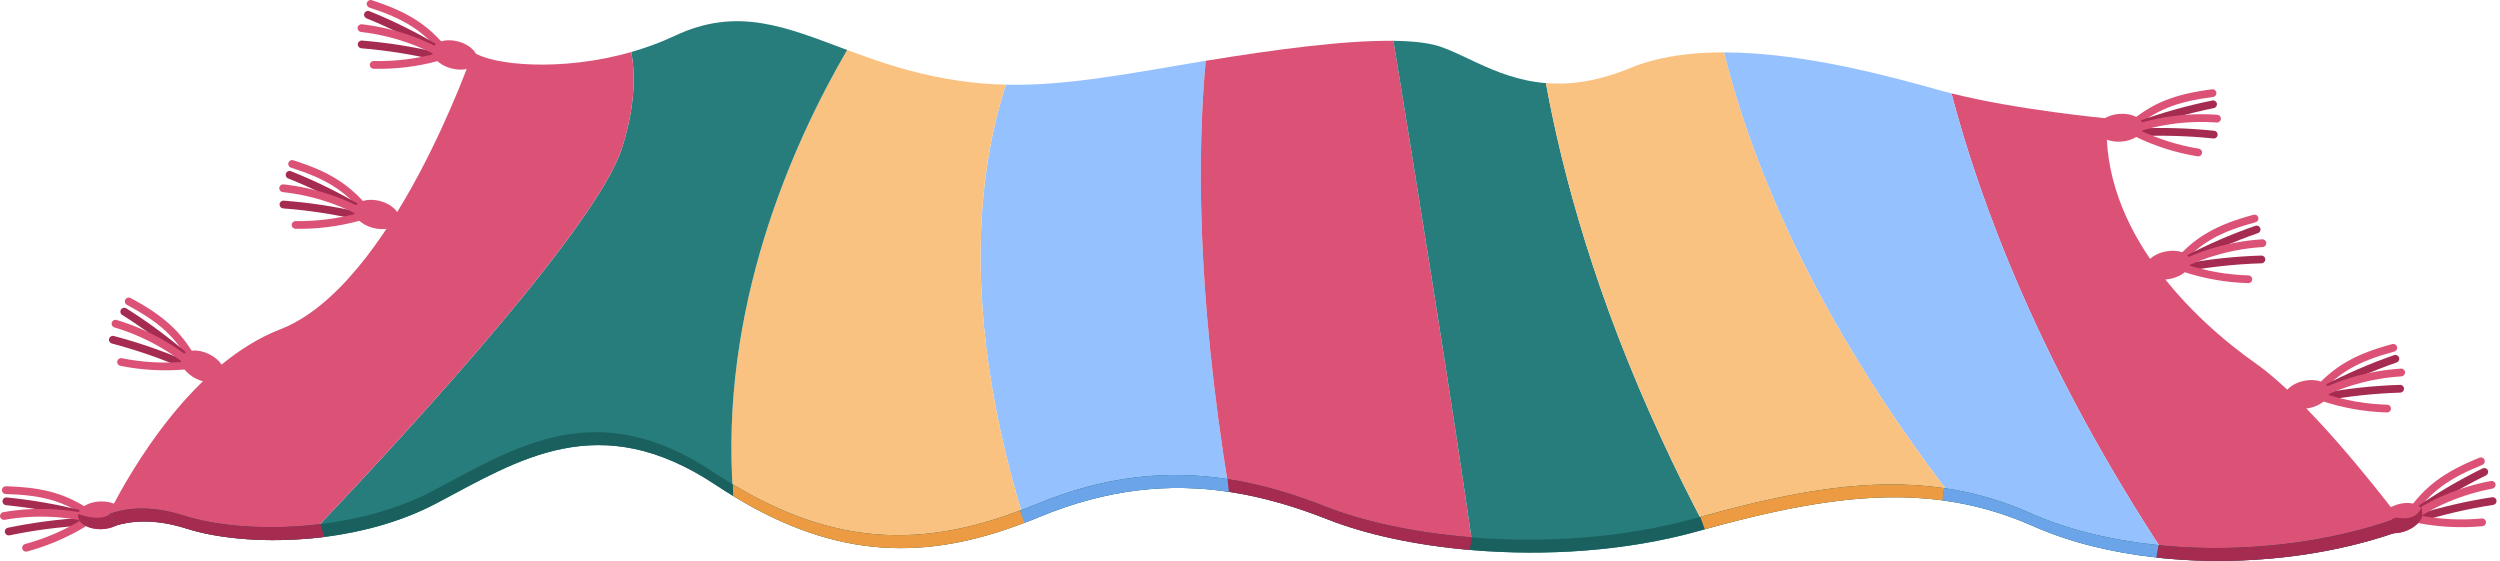<svg width="312px" height="70px" viewBox="0 0 312 70" version="1.1" xmlns="http://www.w3.org/2000/svg" xmlns:xlink="http://www.w3.org/1999/xlink"><title>Group 3</title><desc>Created with Sketch.</desc><defs><path d="M23.562,47.8 L23.562,47.8 C20.434,45.311 16.019,38.184 12.184,26.108 C7.633,11.786 3.382,4.494 0.476,0.834 C2.946,1.977 5.725,3.119 9.124,3.391 C11.216,14.856 15.36,30.079 23.562,47.8" id="path-1"></path><path d="M16.814,49.833 C16.186,49.833 15.423,49.491 14.562,48.8 C6.36,31.079 2.216,15.856 0.124,4.391 C0.624,4.431 1.138,4.453 1.665,4.453 C4.273,4.453 7.227,3.92 10.65,2.502 C12.703,1.65 14.969,1.127 17.361,0.837 C14.94,11.159 13.439,26.014 17.468,39.697 C19.434,46.384 18.807,49.833 16.814,49.833" id="path-3"></path><path d="M1.458,33.456 C1.327,33.456 1.196,33.453 1.066,33.448 C0.724,30.122 0.57,26.989 0.57,24.042 C0.568,15.282 1.922,8.174 3.725,2.584 C4.134,2.593 4.542,2.598 4.951,2.598 C10.283,2.598 15.644,1.794 22.202,0.696 C16.402,3.155 10.175,9.169 8.093,26.804 C7.451,32.221 4.316,33.456 1.458,33.456" id="path-5"></path><path d="M15.066,34.448 C14.653,34.432 14.248,34.393 13.862,34.34 C9.398,33.73 5.815,29.014 5.388,17.393 C5.078,8.949 2.755,3.517 0.188,0.079 C1.883,0.688 3.665,1.269 5.563,1.783 C9.95,2.965 13.852,3.497 17.725,3.584 C15.922,9.174 14.568,16.282 14.57,25.042 C14.57,27.989 14.724,31.122 15.066,34.448" id="path-7"></path></defs><g id="Page-1" stroke="none" stroke-width="1" fill="none" fill-rule="evenodd"><g id="Group-3"><path d="M11.257,64.682 C11.394,64.668 11.524,64.596 11.608,64.474 C11.758,64.253 11.702,63.952 11.481,63.8 C8.314,61.636 5.502,60.822 0.736,60.687 C0.475,60.673 0.247,60.889 0.238,61.157 C0.231,61.424 0.442,61.646 0.709,61.655 C5.322,61.786 7.903,62.528 10.935,64.601 C11.032,64.667 11.146,64.694 11.257,64.682" id="Fill-344" fill="#DB5276"></path><path d="M1.132,66.819 L1.182,66.811 C4.291,66.165 7.474,65.75 10.636,65.58 C10.908,65.582 11.108,65.337 11.093,65.071 C11.08,64.804 10.851,64.599 10.584,64.614 C7.373,64.783 4.142,65.207 0.986,65.863 C0.723,65.917 0.555,66.173 0.611,66.435 C0.661,66.68 0.889,66.843 1.132,66.819" id="Fill-345" fill="#A52B51"></path><path d="M0.692,63.037 L0.743,63.044 C3.902,63.358 7.063,63.916 10.132,64.698 C10.39,64.782 10.655,64.608 10.72,64.349 C10.787,64.09 10.629,63.827 10.371,63.76 C7.255,62.961 4.046,62.399 0.839,62.081 C0.572,62.054 0.335,62.249 0.309,62.514 C0.284,62.763 0.453,62.988 0.692,63.037" id="Fill-346" fill="#A52B51"></path><path d="M12.052,65.361 C12.247,65.341 12.418,65.203 12.471,65.002 C12.54,64.744 12.385,64.479 12.127,64.412 C8.327,63.409 4.271,63.243 0.401,63.917 C0.137,63.964 -0.039,64.215 0.007,64.478 C0.053,64.743 0.329,64.917 0.568,64.873 C4.305,64.214 8.215,64.38 11.879,65.347 L12.052,65.361" id="Fill-347" fill="#DB5276"></path><path d="M3.293,68.845 L3.371,68.831 C6.003,68.12 8.513,67.038 10.832,65.612 C11.06,65.472 11.131,65.174 10.991,64.946 C10.851,64.716 10.553,64.647 10.325,64.787 C8.085,66.164 5.661,67.209 3.119,67.896 C2.861,67.966 2.708,68.232 2.778,68.49 C2.84,68.722 3.062,68.869 3.293,68.845" id="Fill-348" fill="#DB5276"></path><path d="M15.46,64.242 C15.479,64.784 15.082,65.278 14.443,65.617 C13.949,65.869 13.319,66.023 12.641,66.042 C11.053,66.082 9.756,65.335 9.736,64.376 L9.756,64.144 C9.93,63.292 11.102,62.615 12.554,62.576 C14.143,62.537 15.44,63.283 15.46,64.242" id="Fill-349" fill="#DB5276"></path><path d="M14.433,65.617 C13.949,65.869 13.319,66.023 12.641,66.042 C11.053,66.082 9.756,65.335 9.736,64.376 L9.756,64.144 C12.883,65.239 13.784,64.077 13.784,64.077 L14.433,65.617" id="Fill-350" fill="#A52B51"></path><path d="M300.976,64.537 C300.842,64.572 300.695,64.549 300.573,64.464 C300.355,64.31 300.303,64.008 300.457,63.789 C302.669,60.654 305.019,58.909 309.437,57.118 C309.677,57.014 309.966,57.136 310.068,57.383 C310.168,57.632 310.048,57.914 309.8,58.015 C305.524,59.749 303.365,61.346 301.249,64.348 C301.18,64.444 301.083,64.508 300.976,64.537" id="Fill-351" fill="#DB5276"></path><path d="M311.208,63.001 L311.158,63.011 C308.02,63.492 304.893,64.216 301.87,65.161 C301.616,65.257 301.342,65.098 301.264,64.843 C301.184,64.588 301.326,64.317 301.581,64.237 C304.65,63.274 307.825,62.542 311.011,62.054 C311.276,62.013 311.523,62.195 311.563,62.459 C311.601,62.707 311.444,62.939 311.208,63.001" id="Fill-352" fill="#A52B51"></path><path d="M310.299,59.303 L310.255,59.329 C307.404,60.726 304.637,62.353 302.035,64.159 C301.821,64.327 301.513,64.256 301.362,64.037 C301.209,63.818 301.264,63.516 301.483,63.364 C304.123,61.527 306.934,59.878 309.828,58.459 C310.068,58.341 310.359,58.441 310.476,58.681 C310.586,58.905 310.506,59.174 310.299,59.303" id="Fill-353" fill="#A52B51"></path><path d="M300.467,65.451 C300.277,65.5 300.069,65.43 299.949,65.261 C299.794,65.042 299.847,64.741 300.065,64.586 C303.276,62.32 307.018,60.747 310.88,60.028 C311.143,59.979 311.396,60.153 311.445,60.416 C311.494,60.679 311.297,60.939 311.057,60.98 C307.325,61.669 303.72,63.192 300.624,65.377 L300.467,65.451" id="Fill-354" fill="#DB5276"></path><path d="M309.892,65.655 L309.813,65.668 C307.099,65.922 304.369,65.785 301.697,65.259 C301.436,65.208 301.265,64.954 301.316,64.691 C301.367,64.427 301.622,64.258 301.885,64.309 C304.464,64.817 307.102,64.95 309.723,64.705 C309.989,64.68 310.225,64.875 310.25,65.142 C310.273,65.381 310.117,65.596 309.892,65.655" id="Fill-355" fill="#DB5276"></path><path d="M302.317,64.388 C302.113,65.134 301.29,65.899 300.157,66.295 C299.344,66.577 298.54,66.616 297.921,66.441 C297.407,66.295 297.029,66.015 296.884,65.599 C296.565,64.688 297.523,63.536 299.015,63.013 C300.351,62.558 301.649,62.751 302.133,63.439 L302.249,63.624 L302.297,63.72 C302.375,63.933 302.375,64.156 302.317,64.388" id="Fill-356" fill="#DB5276"></path><path d="M55.358,6.835 C55.494,6.861 55.639,6.829 55.754,6.735 C55.962,6.566 55.992,6.26 55.823,6.052 C53.398,3.081 50.932,1.503 46.4,0.025 C46.152,-0.061 45.872,0.081 45.789,0.335 C45.706,0.59 45.845,0.863 46.099,0.946 C50.487,2.376 52.752,3.82 55.073,6.666 C55.148,6.757 55.25,6.815 55.358,6.835" id="Fill-357" fill="#DB5276"></path><path d="M45.043,6.019 L45.094,6.025 C48.258,6.286 51.428,6.79 54.509,7.52 C54.77,7.599 55.031,7.421 55.092,7.161 C55.154,6.902 54.993,6.64 54.733,6.579 C51.605,5.833 48.386,5.325 45.173,5.061 C44.906,5.039 44.673,5.237 44.651,5.503 C44.63,5.752 44.803,5.973 45.043,6.019" id="Fill-358" fill="#A52B51"></path><path d="M45.691,2.266 L45.738,2.289 C48.679,3.483 51.553,4.913 54.275,6.532 C54.5,6.685 54.802,6.593 54.938,6.364 C55.075,6.134 55,5.836 54.77,5.701 C52.008,4.052 49.089,2.604 46.103,1.391 C45.855,1.291 45.572,1.41 45.472,1.658 C45.378,1.889 45.476,2.152 45.691,2.266" id="Fill-359" fill="#A52B51"></path><path d="M55.929,7.71 C56.122,7.748 56.325,7.664 56.433,7.486 C56.572,7.257 56.498,6.959 56.27,6.822 C52.909,4.784 49.066,3.477 45.163,3.03 C44.897,3 44.657,3.19 44.626,3.456 C44.596,3.722 44.811,3.967 45.052,3.992 C48.823,4.418 52.526,5.685 55.768,7.649 L55.929,7.71" id="Fill-360" fill="#DB5276"></path><path d="M46.542,8.574 L46.622,8.583 C49.346,8.645 52.06,8.317 54.689,7.607 C54.946,7.537 55.099,7.271 55.029,7.012 C54.96,6.753 54.694,6.602 54.436,6.671 C51.898,7.358 49.276,7.675 46.644,7.615 C46.377,7.608 46.155,7.82 46.149,8.087 C46.143,8.328 46.314,8.531 46.542,8.574" id="Fill-361" fill="#DB5276"></path><path d="M53.985,6.11 C53.735,7.035 54.771,8.12 56.298,8.532 C57.825,8.945 59.266,8.53 59.516,7.605 C59.766,6.68 58.731,5.595 57.204,5.182 C55.676,4.769 54.236,5.184 53.985,6.11" id="Fill-362" fill="#DB5276"></path><path d="M45.605,26.753 C45.741,26.778 45.886,26.745 46.001,26.65 C46.207,26.48 46.236,26.175 46.066,25.968 C43.622,23.011 41.145,21.45 36.604,20 C36.356,19.915 36.077,20.059 35.995,20.313 C35.914,20.569 36.055,20.84 36.309,20.922 C40.706,22.326 42.98,23.754 45.319,26.585 C45.394,26.676 45.497,26.734 45.605,26.753" id="Fill-363" fill="#DB5276"></path><path d="M35.285,26.001 L35.336,26.007 C38.502,26.249 41.675,26.732 44.761,27.444 C45.022,27.521 45.282,27.341 45.341,27.081 C45.402,26.821 45.238,26.561 44.979,26.5 C41.845,25.774 38.624,25.286 35.41,25.042 C35.143,25.022 34.91,25.222 34.89,25.488 C34.871,25.738 35.045,25.958 35.285,26.001" id="Fill-364" fill="#A52B51"></path><path d="M35.91,22.246 L35.957,22.267 C38.905,23.443 41.789,24.855 44.52,26.457 C44.746,26.609 45.048,26.515 45.182,26.285 C45.318,26.054 45.24,25.757 45.01,25.623 C42.238,23.992 39.31,22.562 36.316,21.368 C36.067,21.268 35.785,21.389 35.687,21.637 C35.594,21.87 35.694,22.132 35.91,22.246" id="Fill-365" fill="#A52B51"></path><path d="M46.182,27.625 C46.375,27.661 46.577,27.576 46.684,27.398 C46.822,27.168 46.746,26.871 46.517,26.734 C43.143,24.717 39.292,23.435 35.386,23.011 C35.12,22.983 34.882,23.175 34.852,23.441 C34.824,23.708 35.04,23.952 35.282,23.975 C39.055,24.377 42.766,25.621 46.02,27.564 L46.182,27.625" id="Fill-366" fill="#DB5276"></path><path d="M36.8,28.547 L36.88,28.555 C39.605,28.601 42.316,28.256 44.941,27.529 C45.197,27.458 45.349,27.191 45.277,26.933 C45.207,26.674 44.94,26.525 44.681,26.596 C42.148,27.298 39.528,27.631 36.896,27.587 C36.629,27.583 36.408,27.795 36.404,28.063 C36.399,28.303 36.571,28.505 36.8,28.547" id="Fill-367" fill="#DB5276"></path><path d="M44.228,26.037 C43.984,26.962 45.026,28.042 46.555,28.445 C48.085,28.848 49.524,28.424 49.768,27.498 C50.012,26.571 48.97,25.493 47.441,25.089 C45.91,24.686 44.472,25.11 44.228,26.037" id="Fill-368" fill="#DB5276"></path><path d="M23.921,45.463 C24.05,45.512 24.198,45.506 24.328,45.434 C24.562,45.304 24.645,45.009 24.515,44.775 C22.649,41.423 20.496,39.439 16.293,37.19 C16.065,37.062 15.764,37.153 15.637,37.388 C15.511,37.625 15.601,37.917 15.836,38.044 C19.905,40.221 21.883,42.039 23.669,45.247 C23.727,45.35 23.817,45.424 23.921,45.463" id="Fill-369" fill="#DB5276"></path><path d="M13.908,42.853 L13.957,42.869 C17.026,43.679 20.059,44.73 22.965,45.99 C23.208,46.113 23.496,45.984 23.601,45.738 C23.708,45.494 23.595,45.208 23.35,45.102 C20.4,43.819 17.321,42.755 14.204,41.933 C13.945,41.864 13.68,42.019 13.612,42.277 C13.548,42.519 13.68,42.767 13.908,42.853" id="Fill-370" fill="#A52B51"></path><path d="M15.203,39.273 L15.245,39.302 C17.932,40.994 20.511,42.905 22.907,44.975 C23.102,45.166 23.416,45.128 23.59,44.926 C23.765,44.724 23.742,44.417 23.54,44.244 C21.109,42.137 18.489,40.201 15.761,38.483 C15.535,38.34 15.236,38.409 15.094,38.634 C14.961,38.846 15.012,39.123 15.203,39.273" id="Fill-371" fill="#A52B51"></path><path d="M24.33,46.426 C24.513,46.496 24.728,46.449 24.864,46.293 C25.042,46.092 25.021,45.786 24.821,45.61 C21.868,43.015 18.314,41.055 14.549,39.931 C14.293,39.855 14.023,40 13.946,40.257 C13.87,40.514 14.038,40.793 14.272,40.86 C17.91,41.94 21.334,43.835 24.182,46.336 L24.33,46.426" id="Fill-372" fill="#DB5276"></path><path d="M14.936,45.631 L15.013,45.654 C17.685,46.193 20.414,46.345 23.126,46.106 C23.392,46.083 23.589,45.848 23.566,45.581 C23.543,45.313 23.307,45.118 23.041,45.141 C20.422,45.373 17.785,45.226 15.205,44.705 C14.942,44.652 14.687,44.822 14.634,45.084 C14.587,45.319 14.719,45.549 14.936,45.631" id="Fill-373" fill="#DB5276"></path><path d="M22.696,44.509 C22.288,45.375 23.117,46.625 24.548,47.299 C25.98,47.973 27.471,47.817 27.88,46.951 C28.288,46.084 27.458,44.834 26.027,44.16 C24.596,43.486 23.104,43.642 22.696,44.509" id="Fill-374" fill="#DB5276"></path><path d="M153.411,61.386 C146.119,60.283 138.353,60.921 129.667,64.534 C129.076,64.786 128.495,65.008 127.904,65.231 C125.435,57.271 123.914,50.046 123.111,43.539 C121.348,29.295 122.994,18.429 125.531,10.566 C131.274,10.702 136.948,9.86 144.008,8.678 C144.928,8.523 145.858,8.358 146.826,8.194 C148.046,7.991 149.257,7.787 150.477,7.583 C149.489,18.284 149.208,35.879 153.411,61.386" id="Fill-375" fill="#96C1FF"></path><path d="M127.904,65.231 C115.586,69.966 104.508,69.85 91.503,61.9 C89.702,38.6 98.843,18.061 105.719,6.238 C106.465,6.518 107.22,6.789 107.994,7.061 C109.689,7.67 111.471,8.251 113.369,8.765 C117.756,9.947 121.658,10.479 125.531,10.566 C122.994,18.429 121.348,29.295 123.111,43.539 C123.914,50.046 125.435,57.271 127.904,65.231" id="Fill-376" fill="#F9C280"></path><path d="M150.477,7.588 C149.492,18.282 149.206,35.882 153.41,61.384 C157.643,62.025 161.714,63.249 165.707,64.824 C170.477,66.708 176.845,68.093 183.868,68.67 C181.164,49.847 176.822,22.999 173.905,5.095 C167.814,5.016 159.157,6.171 150.477,7.588" id="Fill-377" fill="#DB5276"></path><path d="M105.722,6.238 C98.09,3.389 92.057,0.764 84.195,4.477 C82.426,5.312 80.607,5.967 78.792,6.488 C79.304,9.365 79.264,13.314 77.616,18.491 C74.284,28.965 47.193,57.846 38.195,67.245 C43.661,66.806 49.458,65.458 54.45,62.822 C64.746,57.388 74.757,50.81 89.343,60.534 C90.072,61.02 90.79,61.464 91.507,61.902 C89.701,38.596 98.844,18.061 105.722,6.238" id="Fill-378" fill="#277C7C"></path><path d="M78.792,6.488 C70.042,9 61.395,8.137 59.026,6.479 C59.026,6.479 49.016,35.652 35.002,41.085 C24.097,45.314 16.485,58.37 13.642,63.958 C13.903,64.499 14.144,65.053 14.372,65.618 C16.156,65.045 19.136,64.644 23.275,65.968 C26.958,67.147 32.39,67.709 38.195,67.245 C47.193,57.846 74.284,28.965 77.616,18.491 C79.264,13.314 79.304,9.365 78.792,6.488" id="Fill-379" fill="#DB5276"></path><path d="M299.318,64.511 C296.322,60.585 287.802,49.783 281.539,45.375 C273.817,39.942 262.091,28.788 262.949,14.773 C262.949,14.773 251.77,13.732 243.54,11.652 C247.105,25.254 254.647,45.726 270.539,69.727 C280.027,70.576 290.237,69.467 298.839,66.506 C298.992,65.838 299.161,65.177 299.318,64.511" id="Fill-380" fill="#DB5276"></path><path d="M212.936,66.005 C212.636,66.092 212.346,66.17 212.036,66.257 C202.894,68.824 192.843,69.405 183.866,68.669 C181.164,49.843 176.826,23.001 173.902,5.095 C176.448,5.124 178.549,5.366 180.002,5.909 C181.358,6.402 182.752,7.109 184.282,7.816 C186.752,8.959 189.531,10.101 192.93,10.373 C195.022,21.838 199.166,37.061 207.368,54.782 C209.044,58.423 210.893,62.17 212.936,66.005" id="Fill-381" fill="#277C7C"></path><path d="M270.539,69.727 C254.647,45.726 247.105,25.254 243.54,11.652 C243.139,11.55 242.742,11.448 242.357,11.341 C236.489,9.722 225.331,6.545 215.149,6.538 C218.308,19.363 225.899,39.232 244.137,62.715 C247.38,63.288 250.58,64.252 253.797,65.682 C258.651,67.839 264.442,69.181 270.539,69.727" id="Fill-382" fill="#96C1FF"></path><path d="M244.137,62.712 C234.647,61.038 224.76,62.742 212.936,66.005 C210.893,62.17 209.044,58.423 207.368,54.782 C199.166,37.061 195.022,21.838 192.93,10.373 C195.903,10.615 199.341,10.189 203.456,8.484 C205.509,7.632 207.775,7.109 210.167,6.819 C211.784,6.616 213.459,6.538 215.154,6.538 C218.311,19.359 225.903,39.23 244.137,62.712" id="Fill-383" fill="#F9C280"></path><path d="M299.286,64.63 C299.141,65.259 298.985,65.879 298.84,66.509 C290.232,69.472 280.025,70.576 270.535,69.724 C270.06,69.685 269.576,69.637 269.111,69.569 C263.524,68.959 258.266,67.662 253.801,65.686 C250.577,64.252 247.381,63.285 244.137,62.712 C243.585,62.616 243.024,62.529 242.472,62.452 L242.404,62.442 C233.437,61.25 224.044,62.945 212.936,66.005 L212.762,66.054 C212.52,66.122 212.288,66.189 212.036,66.257 C202.894,68.824 192.843,69.405 183.866,68.668 C183.721,68.659 183.585,68.649 183.44,68.629 C176.584,68.039 170.377,66.664 165.709,64.824 C161.71,63.246 157.643,62.025 153.411,61.386 L153.362,61.376 L153.236,61.367 C145.993,60.292 138.285,60.951 129.667,64.534 C129.086,64.786 128.505,64.999 127.923,65.221 L127.836,65.25 C115.547,69.966 104.489,69.831 91.503,61.9 C90.776,61.463 90.07,61.018 89.343,60.534 C74.76,50.812 64.747,57.387 54.453,62.82 C50.154,65.085 45.263,66.403 40.499,67.012 C39.724,67.109 38.96,67.187 38.194,67.245 C32.394,67.709 26.961,67.148 23.272,65.966 C19.137,64.65 16.154,65.046 14.373,65.618 C14.169,65.115 13.956,64.611 13.724,64.117 C15.447,63.498 18.536,62.936 22.952,64.349 C26.632,65.531 32.065,66.092 37.875,65.627 C38.552,65.57 39.231,65.501 39.908,65.415 C44.75,64.843 49.747,63.517 54.124,61.212 C64.427,55.77 74.431,49.195 89.024,58.917 C89.75,59.411 90.467,59.846 91.183,60.292 C91.28,60.35 91.367,60.408 91.464,60.457 C104.256,68.174 115.18,68.31 127.313,63.71 L127.585,63.614 C128.166,63.391 128.756,63.168 129.347,62.926 C138.033,59.304 145.799,58.666 153.091,59.769 L153.198,59.789 C157.391,60.427 161.419,61.648 165.38,63.207 C170.154,65.095 176.526,66.48 183.547,67.051 C192.552,67.796 202.575,67.207 211.716,64.64 C211.881,64.591 212.036,64.553 212.2,64.514 C212.336,64.465 212.481,64.437 212.617,64.398 C223.947,61.26 233.495,59.576 242.627,60.921 C243.024,60.97 243.421,61.038 243.818,61.105 C247.062,61.676 250.257,62.635 253.472,64.069 C258.101,66.131 263.582,67.439 269.382,68.029 C269.654,68.068 269.935,68.087 270.215,68.117 C279.996,68.988 290.532,67.796 299.286,64.63" id="Fill-384" fill="#19605E"></path><path d="M183.643,67.225 L183.44,68.629 C176.584,68.039 170.377,66.664 165.709,64.824 C161.71,63.246 157.643,62.025 153.411,61.386 L153.236,61.367 L153.198,59.789 C157.391,60.427 161.419,61.648 165.38,63.207 C170.154,65.095 176.526,66.48 183.547,67.051 L183.643,67.225" id="Fill-385" fill="#A52B51"></path><path d="M299.286,64.63 C299.141,65.259 298.985,65.879 298.84,66.509 C290.232,69.472 280.025,70.576 270.535,69.724 C270.051,69.685 269.567,69.637 269.092,69.569 C269.237,68.824 269.354,68.233 269.382,68.029 C269.654,68.068 269.935,68.087 270.215,68.117 C279.996,68.988 290.532,67.796 299.286,64.63" id="Fill-386" fill="#A52B51"></path><path d="M40.499,67.012 C39.724,67.109 38.96,67.187 38.194,67.245 C32.394,67.709 26.961,67.148 23.272,65.966 C19.137,64.65 16.154,65.046 14.373,65.618 C14.169,65.115 13.956,64.611 13.724,64.117 C15.447,63.498 18.536,62.936 22.952,64.349 C26.632,65.531 32.065,66.092 37.875,65.627 C38.552,65.57 39.231,65.501 39.908,65.415 L40.005,65.454 L40.499,67.012" id="Fill-387" fill="#A52B51"></path><path d="M127.923,65.221 C115.586,69.966 104.508,69.85 91.503,61.9 L91.464,60.457 C104.256,68.174 115.18,68.31 127.313,63.71 L127.923,65.221" id="Fill-388" fill="#ED9B43"></path><path d="M242.627,60.921 L242.472,62.452 C233.485,61.241 224.072,62.936 212.936,66.005 L212.762,66.054 L212.2,64.514 C212.336,64.465 212.481,64.437 212.617,64.398 C223.947,61.26 233.495,59.576 242.627,60.921" id="Fill-389" fill="#ED9B43"></path><path d="M269.382,68.029 L269.111,69.569 C263.524,68.959 258.266,67.662 253.801,65.686 C250.577,64.252 247.381,63.285 244.137,62.712 C243.585,62.616 243.024,62.529 242.472,62.452 L242.404,62.442 L242.627,60.921 C243.024,60.97 243.421,61.038 243.818,61.105 C247.062,61.676 250.257,62.635 253.472,64.069 C258.101,66.131 263.582,67.439 269.382,68.029" id="Fill-390" fill="#6BA4E8"></path><path d="M153.362,61.376 L153.236,61.367 C145.993,60.292 138.285,60.951 129.667,64.534 C129.086,64.786 128.505,64.999 127.923,65.221 L127.836,65.25 L127.313,63.71 L127.585,63.614 C128.166,63.391 128.756,63.168 129.347,62.926 C138.033,59.304 145.799,58.666 153.091,59.769 L153.198,59.789 L153.362,61.376" id="Fill-391" fill="#6BA4E8"></path><path d="M265.996,16.178 C265.858,16.178 265.721,16.12 265.625,16.006 C265.453,15.802 265.479,15.497 265.683,15.324 C268.617,12.851 271.333,11.758 276.06,11.145 C276.319,11.106 276.568,11.297 276.603,11.562 C276.637,11.828 276.45,12.07 276.185,12.105 C271.608,12.699 269.115,13.698 266.308,16.065 C266.217,16.14 266.106,16.178 265.996,16.178" id="Fill-392" fill="#DB5276"></path><path d="M276.283,17.286 L276.233,17.283 C273.075,16.953 269.866,16.861 266.703,17.008 C266.432,17.038 266.208,16.815 266.197,16.548 C266.184,16.281 266.391,16.054 266.657,16.042 C269.87,15.888 273.127,15.984 276.333,16.32 C276.599,16.347 276.792,16.585 276.764,16.851 C276.738,17.1 276.527,17.286 276.283,17.286" id="Fill-393" fill="#A52B51"></path><path d="M276.341,13.478 L276.291,13.491 C273.18,14.121 270.09,14.994 267.116,16.081 C266.867,16.19 266.587,16.043 266.496,15.792 C266.403,15.542 266.533,15.263 266.784,15.172 C269.803,14.064 272.94,13.181 276.099,12.542 C276.361,12.489 276.617,12.659 276.67,12.92 C276.719,13.166 276.574,13.406 276.341,13.478" id="Fill-394" fill="#A52B51"></path><path d="M265.272,16.933 C265.076,16.933 264.892,16.813 264.819,16.619 C264.725,16.369 264.852,16.089 265.102,15.996 C268.782,14.616 272.8,14.043 276.719,14.326 C276.986,14.346 277.187,14.578 277.168,14.844 C277.148,15.112 276.892,15.313 276.65,15.292 C272.865,15.013 268.991,15.573 265.443,16.902 L265.272,16.933" id="Fill-395" fill="#DB5276"></path><path d="M274.338,19.519 L274.258,19.512 C271.568,19.07 268.962,18.246 266.511,17.06 C266.271,16.944 266.17,16.655 266.286,16.414 C266.402,16.171 266.692,16.072 266.933,16.189 C269.3,17.333 271.817,18.13 274.415,18.557 C274.679,18.601 274.858,18.85 274.814,19.114 C274.775,19.351 274.57,19.519 274.338,19.519" id="Fill-396" fill="#DB5276"></path><path d="M267.479,15.719 C267.554,16.674 266.336,17.549 264.758,17.672 C263.181,17.795 261.841,17.121 261.767,16.166 C261.693,15.21 262.911,14.335 264.488,14.212 C266.066,14.089 267.404,14.764 267.479,15.719" id="Fill-397" fill="#DB5276"></path><path d="M289.26,49.278 C289.124,49.296 288.981,49.256 288.87,49.157 C288.672,48.978 288.657,48.671 288.837,48.473 C291.412,45.629 293.957,44.182 298.559,42.94 C298.811,42.867 299.083,43.023 299.153,43.281 C299.223,43.54 299.069,43.805 298.812,43.875 C294.356,45.078 292.019,46.402 289.554,49.124 C289.475,49.21 289.37,49.263 289.26,49.278" id="Fill-398" fill="#DB5276"></path><path d="M299.604,48.996 L299.553,49 C296.38,49.096 293.188,49.435 290.073,50.006 C289.809,50.072 289.557,49.88 289.51,49.618 C289.461,49.355 289.635,49.102 289.898,49.054 C293.061,48.471 296.301,48.129 299.523,48.032 C299.791,48.024 300.014,48.234 300.022,48.501 C300.03,48.75 299.846,48.962 299.604,48.996" id="Fill-399" fill="#A52B51"></path><path d="M299.151,45.215 L299.103,45.234 C296.104,46.276 293.16,47.555 290.358,49.031 C290.126,49.172 289.828,49.066 289.705,48.829 C289.579,48.593 289.671,48.299 289.907,48.175 C292.75,46.672 295.74,45.376 298.785,44.32 C299.038,44.232 299.314,44.366 299.401,44.619 C299.484,44.854 299.371,45.112 299.151,45.215" id="Fill-400" fill="#A52B51"></path><path d="M288.645,50.124 C288.451,50.15 288.252,50.055 288.154,49.873 C288.026,49.637 288.116,49.343 288.351,49.217 C291.813,47.357 295.718,46.25 299.639,46.004 C299.906,45.988 300.136,46.191 300.153,46.458 C300.169,46.725 299.942,46.959 299.699,46.971 C295.912,47.203 292.148,48.276 288.809,50.07 L288.645,50.124" id="Fill-401" fill="#DB5276"></path><path d="M297.975,51.47 L297.896,51.474 C295.171,51.396 292.478,50.929 289.89,50.084 C289.636,50 289.497,49.727 289.58,49.472 C289.663,49.217 289.936,49.08 290.191,49.163 C292.69,49.979 295.291,50.431 297.923,50.506 C298.19,50.514 298.401,50.737 298.393,51.004 C298.386,51.245 298.206,51.439 297.975,51.47" id="Fill-402" fill="#DB5276"></path><path d="M290.669,48.625 C290.871,49.561 289.781,50.591 288.234,50.924 C286.688,51.258 285.271,50.769 285.068,49.833 C284.866,48.896 285.956,47.866 287.503,47.533 C289.049,47.199 290.467,47.688 290.669,48.625" id="Fill-403" fill="#DB5276"></path><path d="M271.946,33.14 C271.809,33.159 271.666,33.119 271.556,33.019 C271.358,32.84 271.343,32.534 271.522,32.334 C274.097,29.492 276.642,28.044 281.245,26.802 C281.496,26.729 281.768,26.885 281.839,27.143 C281.908,27.402 281.755,27.667 281.497,27.737 C277.041,28.94 274.705,30.263 272.24,32.986 C272.16,33.073 272.056,33.125 271.946,33.14" id="Fill-404" fill="#DB5276"></path><path d="M282.29,32.858 L282.238,32.862 C279.065,32.959 275.873,33.297 272.758,33.868 C272.494,33.933 272.242,33.743 272.195,33.48 C272.146,33.217 272.321,32.964 272.584,32.917 C275.747,32.333 278.987,31.992 282.209,31.894 C282.477,31.885 282.7,32.096 282.707,32.363 C282.715,32.613 282.531,32.825 282.29,32.858" id="Fill-405" fill="#A52B51"></path><path d="M281.836,29.078 L281.788,29.096 C278.789,30.138 275.845,31.417 273.044,32.893 C272.811,33.035 272.513,32.927 272.39,32.691 C272.265,32.455 272.356,32.162 272.592,32.038 C275.436,30.534 278.425,29.239 281.47,28.182 C281.724,28.093 282,28.228 282.087,28.48 C282.169,28.716 282.057,28.973 281.836,29.078" id="Fill-406" fill="#A52B51"></path><path d="M271.33,33.985 C271.136,34.011 270.938,33.917 270.839,33.735 C270.712,33.5 270.801,33.206 271.036,33.08 C274.498,31.218 278.403,30.112 282.325,29.867 C282.591,29.85 282.821,30.053 282.839,30.32 C282.855,30.587 282.628,30.822 282.385,30.834 C278.597,31.065 274.834,32.138 271.495,33.931 L271.33,33.985" id="Fill-407" fill="#DB5276"></path><path d="M280.66,35.333 L280.581,35.336 C277.857,35.258 275.163,34.791 272.575,33.946 C272.321,33.862 272.182,33.589 272.265,33.334 C272.348,33.079 272.622,32.942 272.876,33.025 C275.375,33.841 277.977,34.293 280.609,34.369 C280.876,34.376 281.086,34.599 281.078,34.867 C281.072,35.107 280.891,35.301 280.66,35.333" id="Fill-408" fill="#DB5276"></path><path d="M273.355,32.487 C273.557,33.423 272.467,34.453 270.92,34.787 C269.374,35.121 267.956,34.631 267.754,33.695 C267.552,32.758 268.642,31.728 270.189,31.395 C271.735,31.061 273.152,31.55 273.355,32.487" id="Fill-409" fill="#DB5276"></path><path d="M302.317,64.388 C302.113,65.134 301.29,65.899 300.157,66.295 C299.344,66.577 298.54,66.616 297.921,66.441 C298.007,65.318 298.366,64.504 299.286,64.63 C301.319,64.911 301.949,63.933 302.133,63.439 C302.2,63.275 302.21,63.168 302.21,63.168 L302.249,63.624 L302.317,64.388" id="Fill-410" fill="#A52B51"></path><g id="Group-413" transform="translate(183.806, 6.982)"><mask id="mask-2" fill="white"><use xlink:href="#path-1"></use></mask><g id="Clip-412"></g><path d="M23.562,47.8 L23.562,47.8 C20.434,45.311 16.019,38.184 12.184,26.108 C7.633,11.786 3.382,4.494 0.476,0.834 C2.946,1.977 5.725,3.119 9.124,3.391 C11.216,14.856 15.36,30.079 23.562,47.8" id="Fill-411" mask="url(#mask-2)"></path></g><g id="Group-416" transform="translate(192.806, 5.982)"><mask id="mask-4" fill="white"><use xlink:href="#path-3"></use></mask><g id="Clip-415"></g><path d="M16.814,49.833 C16.186,49.833 15.423,49.491 14.562,48.8 C6.36,31.079 2.216,15.856 0.124,4.391 C0.624,4.431 1.138,4.453 1.665,4.453 C4.273,4.453 7.227,3.92 10.65,2.502 C12.703,1.65 14.969,1.127 17.361,0.837 C14.94,11.159 13.439,26.014 17.468,39.697 C19.434,46.384 18.807,49.833 16.814,49.833" id="Fill-414" mask="url(#mask-4)"></path></g><g id="Group-419" transform="translate(121.806, 7.982)"><mask id="mask-6" fill="white"><use xlink:href="#path-5"></use></mask><g id="Clip-418"></g><path d="M1.458,33.456 C1.327,33.456 1.196,33.453 1.066,33.448 C0.724,30.122 0.57,26.989 0.57,24.042 C0.568,15.282 1.922,8.174 3.725,2.584 C4.134,2.593 4.542,2.598 4.951,2.598 C10.283,2.598 15.644,1.794 22.202,0.696 C16.402,3.155 10.175,9.169 8.093,26.804 C7.451,32.221 4.316,33.456 1.458,33.456" id="Fill-417" mask="url(#mask-6)"></path></g><g id="Group-422" transform="translate(107.806, 6.982)"><mask id="mask-8" fill="white"><use xlink:href="#path-7"></use></mask><g id="Clip-421"></g><path d="M15.066,34.448 C14.653,34.432 14.248,34.393 13.862,34.34 C9.398,33.73 5.815,29.014 5.388,17.393 C5.078,8.949 2.755,3.517 0.188,0.079 C1.883,0.688 3.665,1.269 5.563,1.783 C9.95,2.965 13.852,3.497 17.725,3.584 C15.922,9.174 14.568,16.282 14.57,25.042 C14.57,27.989 14.724,31.122 15.066,34.448" id="Fill-420" mask="url(#mask-8)"></path></g></g></g></svg>